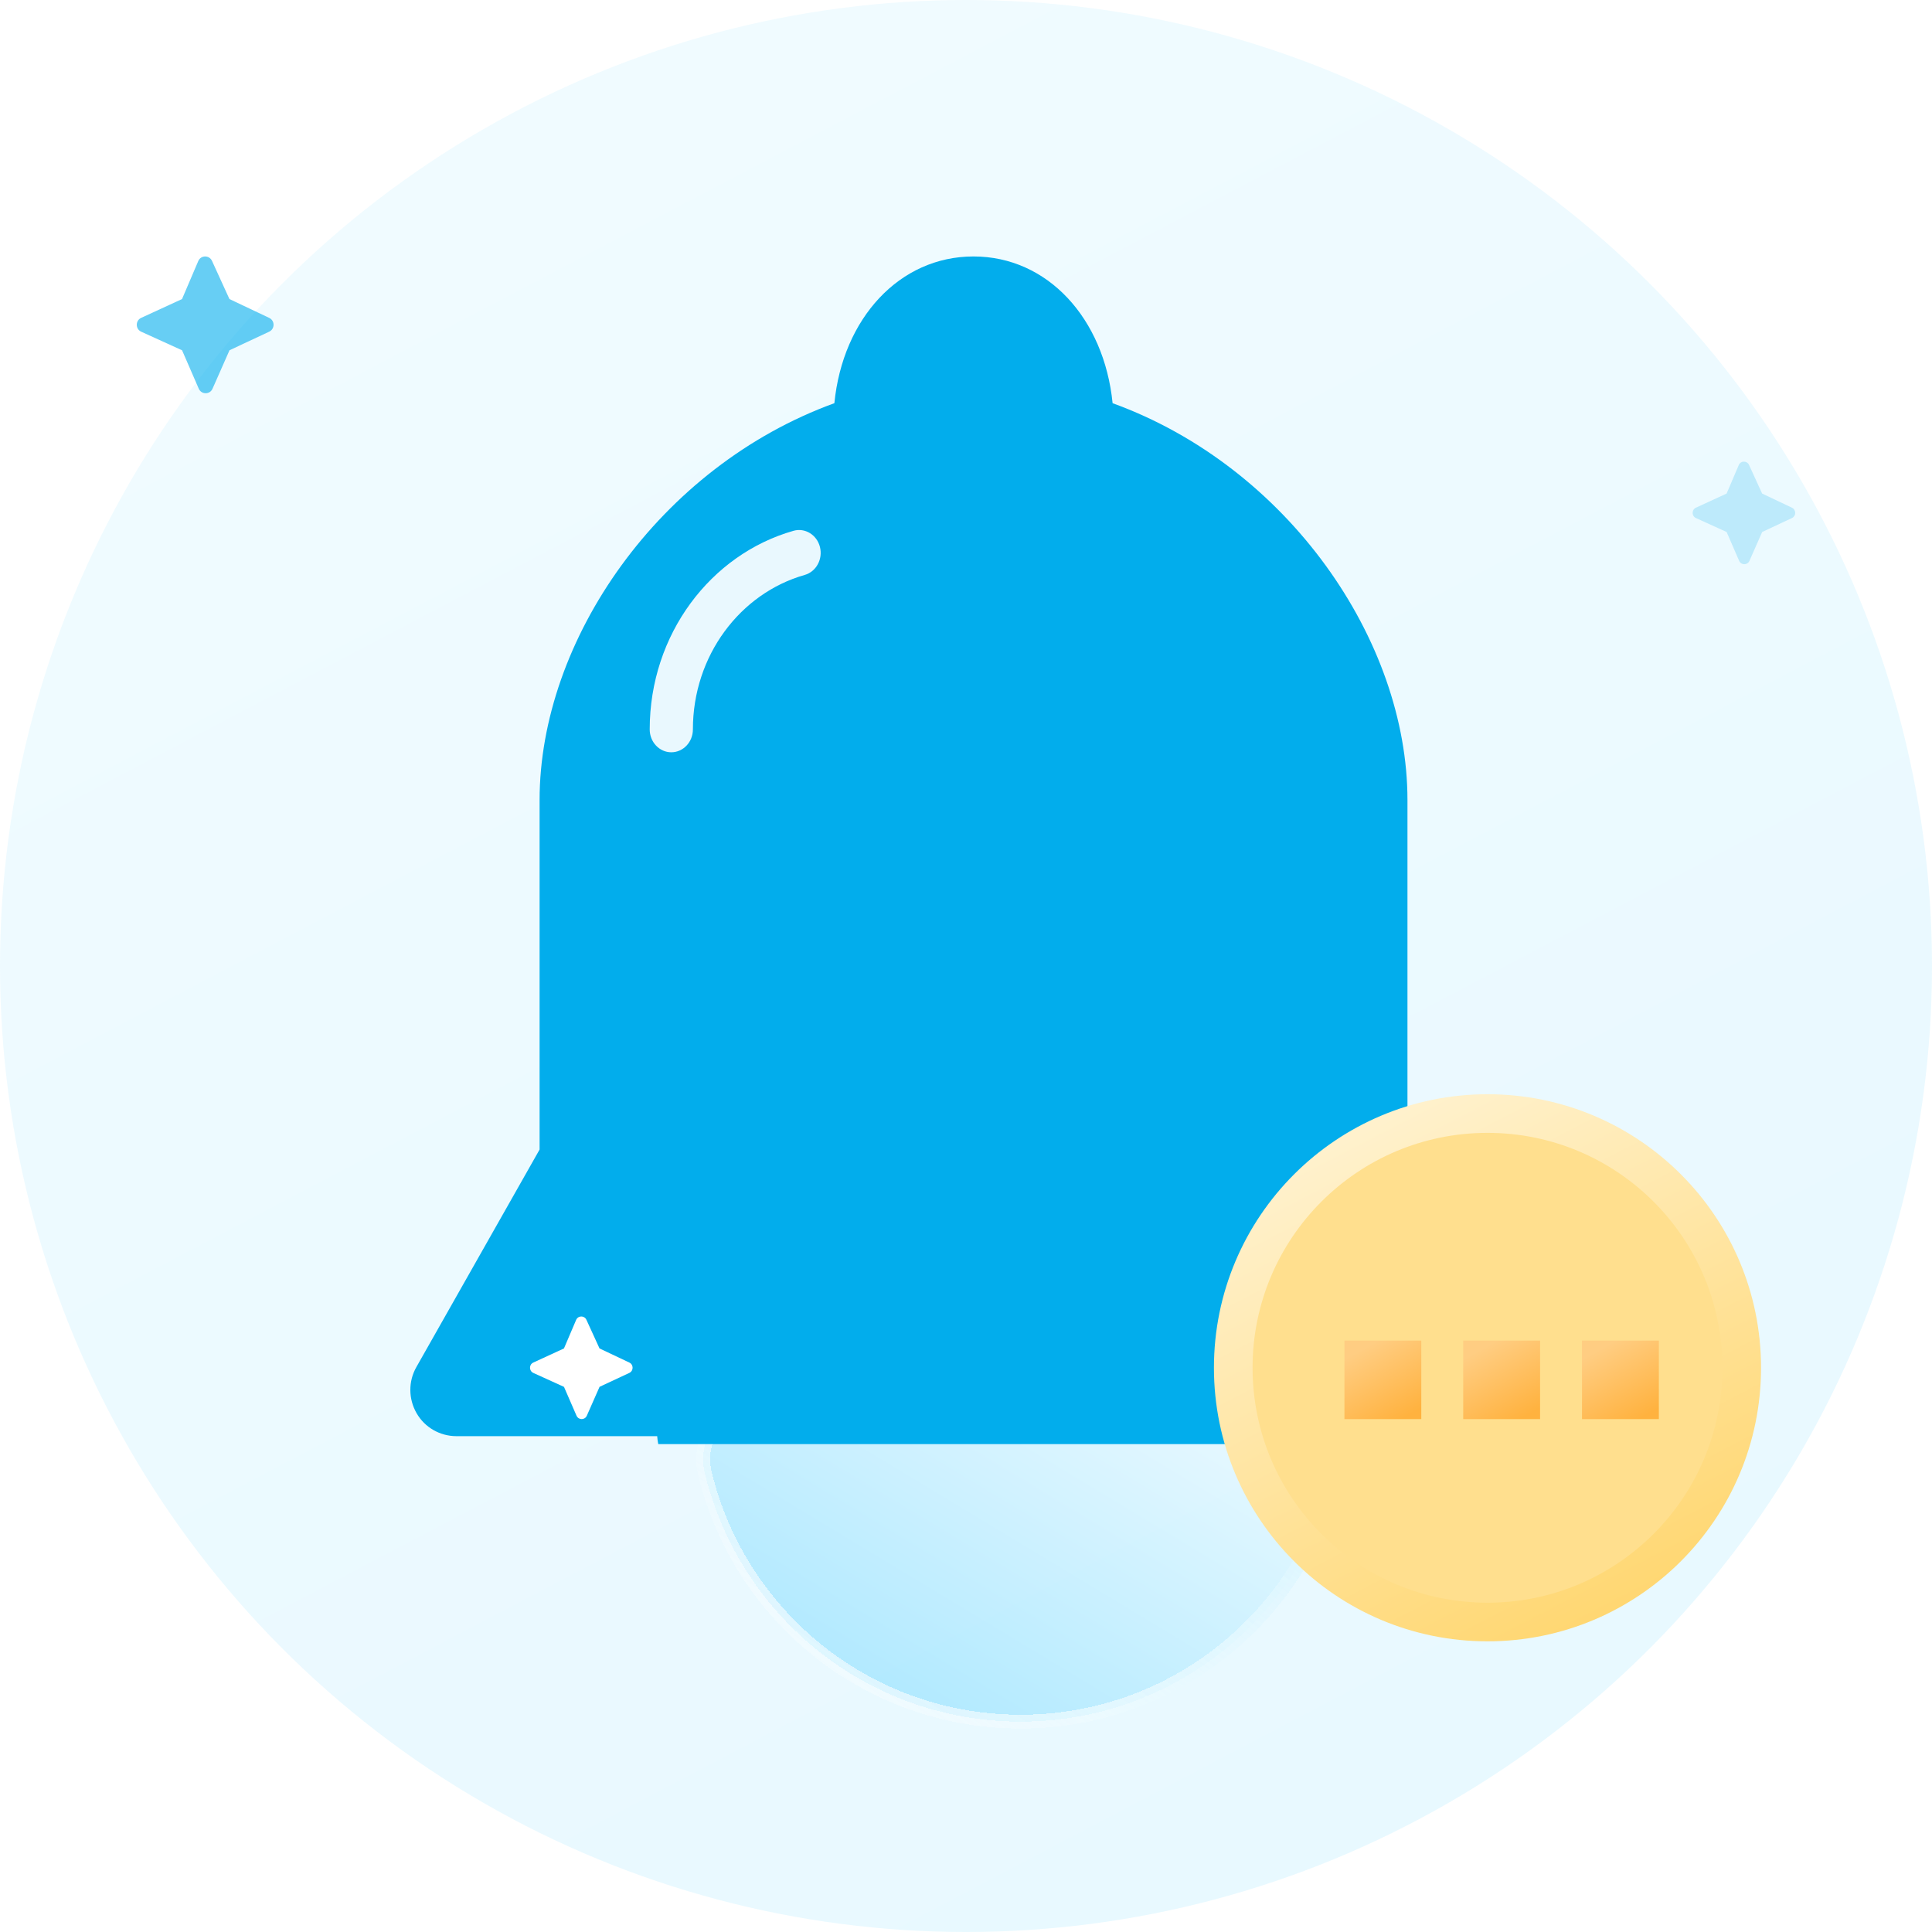 <svg width="100" height="100" viewBox="0 0 100 100" fill="none" xmlns="http://www.w3.org/2000/svg">
<g id="Group 427337167">
<g id="Ellipse 1442" filter="url(#filter0_i_3241_38803)">
<circle cx="50" cy="50" r="50" fill="url(#paint0_linear_3241_38803)" fill-opacity="0.4"/>
</g>
<g id="Group 427336796">
<g id="Ellipse 1443" filter="url(#filter1_bdi_3241_38803)">
<path d="M50.443 86.726C58.364 86.726 65.005 81.249 66.787 73.876C67.306 71.728 65.466 69.912 63.257 69.912H37.629C35.42 69.912 33.58 71.728 34.099 73.876C35.881 81.249 42.522 86.726 50.443 86.726Z" fill="url(#paint1_linear_3241_38803)" fill-opacity="0.7" shape-rendering="crispEdges"/>
<path d="M50.443 86.726C58.364 86.726 65.005 81.249 66.787 73.876C67.306 71.728 65.466 69.912 63.257 69.912H37.629C35.42 69.912 33.58 71.728 34.099 73.876C35.881 81.249 42.522 86.726 50.443 86.726Z" stroke="url(#paint2_linear_3241_38803)" stroke-width="0.716" shape-rendering="crispEdges"/>
</g>
<g id="Intersect" filter="url(#filter2_d_3241_38803)">
<path fill-rule="evenodd" clip-rule="evenodd" d="M66.816 73.746H60.874H44.46H34.071C33.654 71.656 35.465 69.911 37.629 69.911H63.258C65.422 69.911 67.233 71.656 66.816 73.746Z" fill="#02ADEC"/>
</g>
<path id="Vector" d="M72.85 59.5L78.93 70.231C79.377 70.662 79.647 71.271 79.647 71.943C79.647 73.27 78.578 74.336 77.255 74.336H77.146H61.972H43.83H23.628C22.778 74.336 21.989 73.889 21.564 73.15C21.138 72.411 21.128 71.5 21.553 70.756L27.929 59.5V41.411C27.929 33.124 34.139 24.155 43.187 20.869C43.622 16.477 46.559 13.274 50.387 13.274C54.221 13.274 57.147 16.477 57.588 20.869C66.641 24.155 72.85 33.124 72.85 41.411V59.5Z" fill="#02ADEC"/>
<path id="Ellipse 1443 (Stroke)" fill-rule="evenodd" clip-rule="evenodd" d="M34.746 38.938C34.129 38.938 33.629 38.408 33.629 37.755C33.629 32.832 36.785 28.693 41.071 27.474C41.667 27.305 42.28 27.679 42.44 28.31C42.6 28.941 42.247 29.589 41.651 29.759C38.317 30.707 35.864 33.929 35.864 37.755C35.864 38.408 35.364 38.938 34.746 38.938Z" fill="#E9F8FE"/>
</g>
<g id="Group 427336768">
<circle id="Ellipse 1443_2" cx="76.992" cy="70.796" r="13.159" fill="#FFDF8E" stroke="url(#paint3_linear_3241_38803)" stroke-width="2"/>
<g id="...">
<path id="Vector_2" d="M81.884 69.388H85.862V73.452H81.884V69.388Z" fill="url(#paint4_linear_3241_38803)"/>
<path id="Vector_3" d="M75.736 69.388H79.714V73.452H75.736V69.388Z" fill="url(#paint5_linear_3241_38803)"/>
<path id="Vector_4" d="M69.588 69.388H73.566V73.452H69.588V69.388Z" fill="url(#paint6_linear_3241_38803)"/>
</g>
</g>
<path id="Vector_5" d="M29.191 69.795L27.605 70.525L27.596 70.529C27.376 70.638 27.38 70.96 27.606 71.063L29.192 71.784L29.84 73.275L29.844 73.283C29.95 73.509 30.272 73.508 30.374 73.276L31.033 71.782L32.574 71.062L32.582 71.058C32.799 70.948 32.797 70.631 32.575 70.526L31.031 69.795L30.353 68.313C30.247 68.081 29.921 68.085 29.82 68.32L29.191 69.795Z" fill="white"/>
<path id="Vector_6" d="M89.368 25.547L87.782 26.277L87.773 26.281C87.553 26.39 87.556 26.712 87.783 26.815L89.369 27.536L90.017 29.027L90.021 29.036C90.127 29.262 90.449 29.26 90.551 29.029L91.21 27.535L92.751 26.814L92.759 26.81C92.976 26.701 92.974 26.384 92.752 26.279L91.208 25.547L90.53 24.065C90.424 23.834 90.097 23.838 89.998 24.072L89.368 25.547Z" fill="#03ADEC" fill-opacity="0.2"/>
<path id="Vector_7" d="M9.422 15.479L7.308 16.452L7.297 16.457C7.003 16.603 7.008 17.032 7.309 17.169L9.424 18.131L10.288 20.119L10.293 20.13C10.435 20.431 10.864 20.429 11 20.121L11.879 18.129L13.933 17.168L13.944 17.162C14.234 17.017 14.231 16.594 13.935 16.454L11.876 15.479L10.973 13.503C10.831 13.194 10.396 13.2 10.262 13.512L9.422 15.479Z" fill="#03ADEC" fill-opacity="0.6"/>
</g>
<defs>
<filter id="filter0_i_3241_38803" x="0" y="0" width="100" height="100" filterUnits="userSpaceOnUse" color-interpolation-filters="sRGB">
<feFlood flood-opacity="0" result="BackgroundImageFix"/>
<feBlend mode="normal" in="SourceGraphic" in2="BackgroundImageFix" result="shape"/>
<feColorMatrix in="SourceAlpha" type="matrix" values="0 0 0 0 0 0 0 0 0 0 0 0 0 0 0 0 0 0 127 0" result="hardAlpha"/>
<feOffset/>
<feGaussianBlur stdDeviation="2"/>
<feComposite in2="hardAlpha" operator="arithmetic" k2="-1" k3="1"/>
<feColorMatrix type="matrix" values="0 0 0 0 0.237 0 0 0 0 0.798 0 0 0 0 1 0 0 0 0.08 0"/>
<feBlend mode="normal" in2="shape" result="effect1_innerShadow_3241_38803"/>
</filter>
<filter id="filter1_bdi_3241_38803" x="24.108" y="55.24" width="57.441" height="41.386" filterUnits="userSpaceOnUse" color-interpolation-filters="sRGB">
<feFlood flood-opacity="0" result="BackgroundImageFix"/>
<feGaussianBlur in="BackgroundImageFix" stdDeviation="4.771"/>
<feComposite in2="SourceAlpha" operator="in" result="effect1_backgroundBlur_3241_38803"/>
<feColorMatrix in="SourceAlpha" type="matrix" values="0 0 0 0 0 0 0 0 0 0 0 0 0 0 0 0 0 0 127 0" result="hardAlpha"/>
<feOffset dx="2.386" dy="-2.386"/>
<feGaussianBlur stdDeviation="5.964"/>
<feComposite in2="hardAlpha" operator="out"/>
<feColorMatrix type="matrix" values="0 0 0 0 0 0 0 0 0 0 0 0 0 0 0 0 0 0 0.05 0"/>
<feBlend mode="normal" in2="effect1_backgroundBlur_3241_38803" result="effect2_dropShadow_3241_38803"/>
<feBlend mode="normal" in="SourceGraphic" in2="effect2_dropShadow_3241_38803" result="shape"/>
<feColorMatrix in="SourceAlpha" type="matrix" values="0 0 0 0 0 0 0 0 0 0 0 0 0 0 0 0 0 0 127 0" result="hardAlpha"/>
<feOffset dy="4.771"/>
<feGaussianBlur stdDeviation="5.964"/>
<feComposite in2="hardAlpha" operator="arithmetic" k2="-1" k3="1"/>
<feColorMatrix type="matrix" values="0 0 0 0 0.012 0 0 0 0 0.678 0 0 0 0 0.922 0 0 0 0.1 0"/>
<feBlend mode="normal" in2="shape" result="effect3_innerShadow_3241_38803"/>
</filter>
<filter id="filter2_d_3241_38803" x="30.011" y="66.911" width="40.865" height="11.835" filterUnits="userSpaceOnUse" color-interpolation-filters="sRGB">
<feFlood flood-opacity="0" result="BackgroundImageFix"/>
<feColorMatrix in="SourceAlpha" type="matrix" values="0 0 0 0 0 0 0 0 0 0 0 0 0 0 0 0 0 0 127 0" result="hardAlpha"/>
<feOffset dy="1"/>
<feGaussianBlur stdDeviation="2"/>
<feComposite in2="hardAlpha" operator="out"/>
<feColorMatrix type="matrix" values="0 0 0 0 0.092 0 0 0 0 0.36 0 0 0 0 0.458 0 0 0 0.2 0"/>
<feBlend mode="normal" in2="BackgroundImageFix" result="effect1_dropShadow_3241_38803"/>
<feBlend mode="normal" in="SourceGraphic" in2="effect1_dropShadow_3241_38803" result="shape"/>
</filter>
<linearGradient id="paint0_linear_3241_38803" x1="27.778" y1="5.051" x2="74.748" y2="94.444" gradientUnits="userSpaceOnUse">
<stop stop-color="#DAF5FF"/>
<stop offset="1" stop-color="#C5EFFF"/>
</linearGradient>
<linearGradient id="paint1_linear_3241_38803" x1="63.054" y1="68.225" x2="44.556" y2="98.862" gradientUnits="userSpaceOnUse">
<stop stop-color="#F2FCFF"/>
<stop offset="1" stop-color="#73D9FF"/>
</linearGradient>
<linearGradient id="paint2_linear_3241_38803" x1="63.654" y1="71.177" x2="43.817" y2="99.421" gradientUnits="userSpaceOnUse">
<stop stop-color="#D9F5FF"/>
<stop offset="1" stop-color="white" stop-opacity="0.54"/>
</linearGradient>
<linearGradient id="paint3_linear_3241_38803" x1="70.985" y1="58.353" x2="83.857" y2="83.24" gradientUnits="userSpaceOnUse">
<stop stop-color="#FFF1CC"/>
<stop offset="1" stop-color="#FFD772"/>
</linearGradient>
<linearGradient id="paint4_linear_3241_38803" x1="82.879" y1="69.795" x2="84.933" y2="73.415" gradientUnits="userSpaceOnUse">
<stop stop-color="#FFCD82"/>
<stop offset="1" stop-color="#FFB23F"/>
</linearGradient>
<linearGradient id="paint5_linear_3241_38803" x1="76.731" y1="69.795" x2="78.785" y2="73.415" gradientUnits="userSpaceOnUse">
<stop stop-color="#FFCD82"/>
<stop offset="1" stop-color="#FFB23F"/>
</linearGradient>
<linearGradient id="paint6_linear_3241_38803" x1="70.583" y1="69.795" x2="72.637" y2="73.415" gradientUnits="userSpaceOnUse">
<stop stop-color="#FFCD82"/>
<stop offset="1" stop-color="#FFB23F"/>
</linearGradient>
</defs>
</svg>
